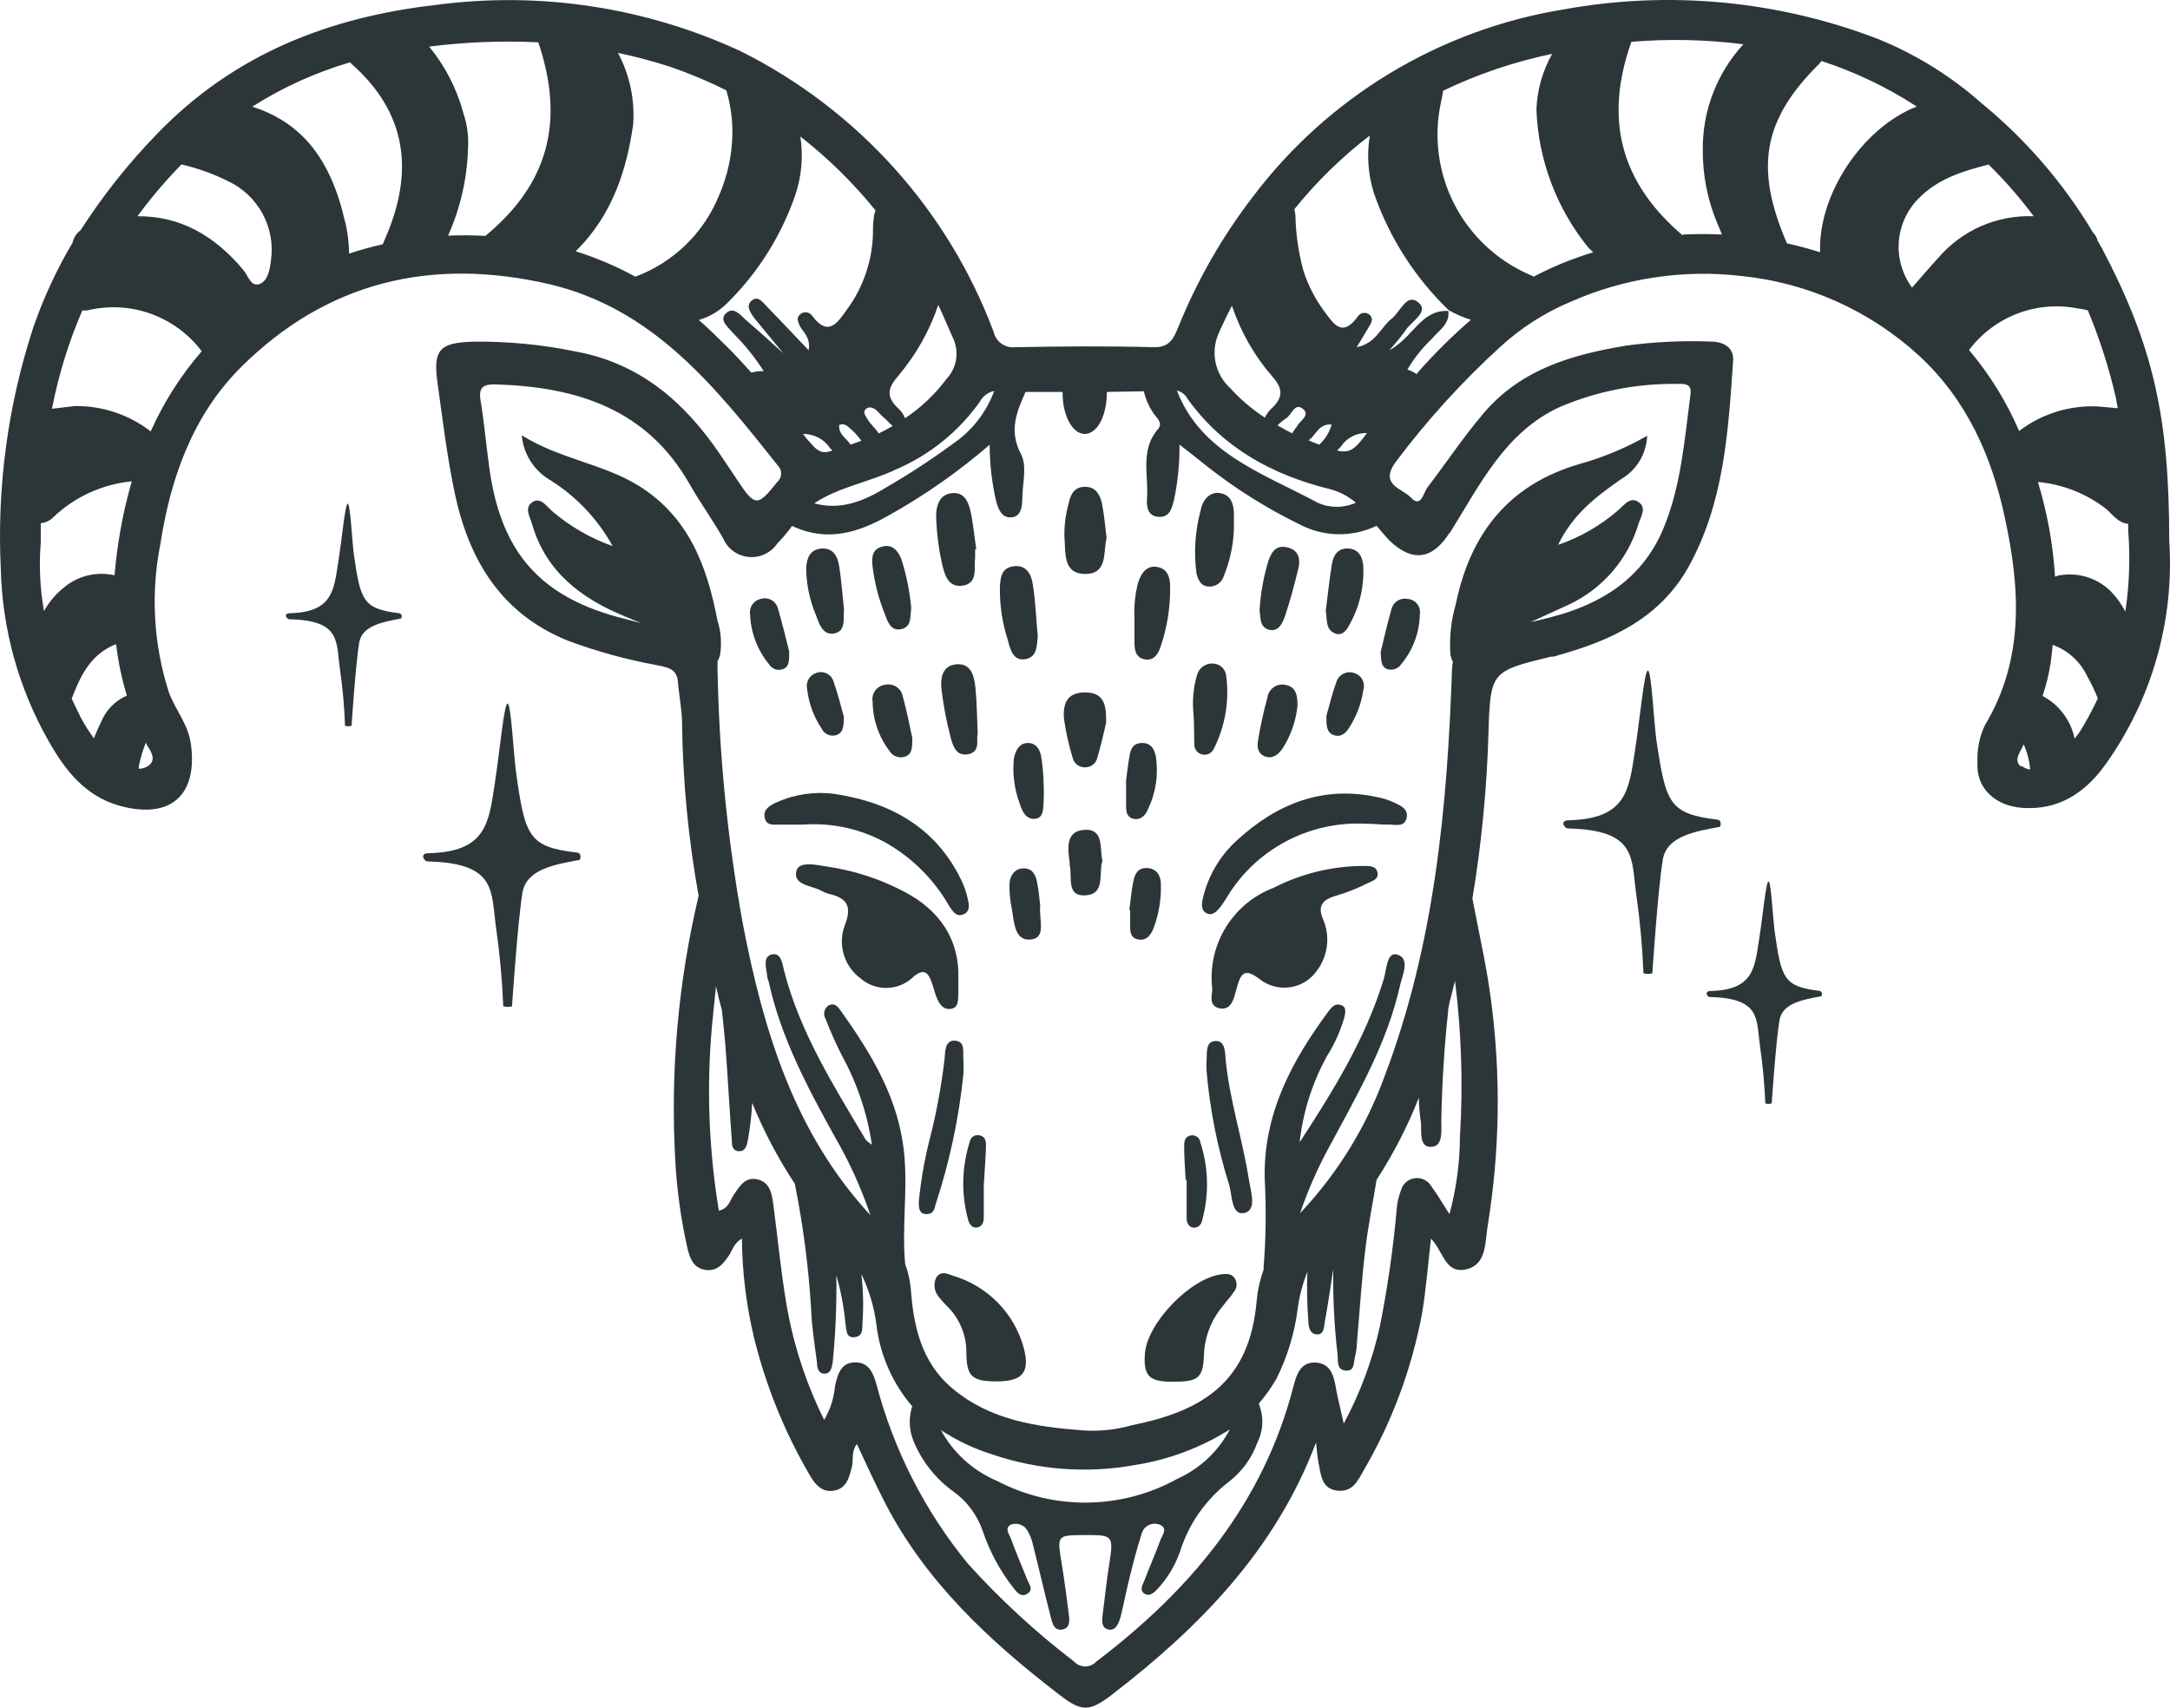 <svg width="108" height="85" viewBox="0 0 108 85" fill="none" xmlns="http://www.w3.org/2000/svg">
<path d="M69.279 39.9C69.054 39.805 68.82 39.733 68.579 39.686C65.829 39.075 63.528 40.016 61.545 41.844C60.71 42.606 60.126 43.602 59.869 44.7C59.808 44.963 59.753 45.311 60.053 45.458C60.354 45.605 60.563 45.354 60.741 45.14C60.848 45.002 60.947 44.857 61.036 44.706C61.738 43.523 62.751 42.552 63.965 41.9C65.18 41.247 66.55 40.936 67.929 41.001C68.444 41.001 68.757 41.056 69.077 41.043C69.396 41.031 69.936 41.221 70.016 40.664C70.077 40.224 69.635 40.065 69.279 39.9Z" fill="#2C3639"/>
<path d="M44.235 42.034C45.474 42.772 46.501 43.814 47.218 45.061C47.39 45.318 47.575 45.672 47.949 45.514C48.323 45.355 48.219 44.981 48.151 44.682C48.081 44.376 47.976 44.078 47.838 43.795C46.556 41.166 44.303 39.931 41.51 39.515C40.531 39.388 39.536 39.536 38.637 39.943C38.318 40.09 37.962 40.292 38.06 40.714C38.158 41.135 38.545 41.038 38.852 41.044C39.159 41.05 39.619 41.044 40.006 41.044C41.484 40.943 42.958 41.288 44.235 42.034Z" fill="#2C3639"/>
<path d="M54.057 24.234C53.443 24.203 53.277 24.637 53.179 25.09C53.03 25.625 52.962 26.18 52.976 26.735C53.044 27.475 52.878 28.569 54.014 28.569C55.149 28.569 54.898 27.462 55.075 26.778C55.002 26.166 54.953 25.622 54.848 25.084C54.756 24.656 54.566 24.258 54.057 24.234Z" fill="#2C3639"/>
<path d="M46.862 27.965C46.991 28.527 47.15 29.273 47.918 29.151C48.685 29.029 48.464 28.289 48.532 27.757C48.532 27.622 48.532 27.482 48.532 27.341H48.587C48.507 26.791 48.452 26.24 48.353 25.696C48.255 25.152 48.09 24.473 47.377 24.547C46.666 24.62 46.561 25.317 46.598 25.91C46.628 26.601 46.716 27.288 46.862 27.965V27.965Z" fill="#2C3639"/>
<path d="M60.102 29.193C60.279 29.216 60.458 29.175 60.607 29.077C60.755 28.98 60.864 28.832 60.913 28.661C61.207 27.937 61.375 27.168 61.41 26.387C61.41 26.014 61.41 25.775 61.41 25.592C61.41 25.121 61.281 24.644 60.734 24.546C60.188 24.448 59.838 24.925 59.752 25.414C59.481 26.424 59.41 27.477 59.544 28.514C59.617 28.826 59.728 29.138 60.102 29.193Z" fill="#2C3639"/>
<path d="M51.079 32.801C51.656 32.672 51.595 32.055 51.65 31.688C51.564 30.746 51.533 29.915 51.404 29.089C51.331 28.606 51.091 28.105 50.459 28.184C49.827 28.264 49.796 28.747 49.765 29.205C49.747 30.112 49.882 31.015 50.164 31.877C50.281 32.336 50.434 32.947 51.079 32.801Z" fill="#2C3639"/>
<path d="M56.941 32.814C57.426 32.924 57.647 32.545 57.757 32.202C58.096 31.219 58.258 30.184 58.236 29.145C58.236 28.717 58.082 28.289 57.567 28.216C57.051 28.142 56.787 28.552 56.64 29.011C56.492 29.585 56.432 30.179 56.462 30.771C56.462 31.322 56.462 31.67 56.462 31.994C56.462 32.319 56.511 32.716 56.941 32.814Z" fill="#2C3639"/>
<path d="M47.599 33.065C46.875 33.132 46.795 33.774 46.862 34.349C46.954 35.107 47.096 35.859 47.286 36.599C47.403 37.051 47.55 37.669 48.188 37.541C48.827 37.412 48.569 36.807 48.661 36.513C48.624 35.663 48.618 34.936 48.544 34.208C48.483 33.645 48.33 33.004 47.599 33.065Z" fill="#2C3639"/>
<path d="M54.001 34.465C53.068 34.465 52.89 35.076 52.957 35.798C53.049 36.45 53.193 37.094 53.387 37.724C53.419 37.861 53.498 37.982 53.61 38.068C53.722 38.154 53.86 38.199 54.001 38.195C54.142 38.198 54.281 38.153 54.393 38.066C54.505 37.979 54.583 37.856 54.614 37.718C54.799 37.106 54.94 36.44 55.05 35.987C55.075 35.058 54.928 34.465 54.001 34.465Z" fill="#2C3639"/>
<path d="M59.44 37.064C59.44 37.179 59.48 37.29 59.553 37.38C59.625 37.469 59.726 37.531 59.839 37.556C59.951 37.581 60.069 37.567 60.173 37.516C60.276 37.466 60.36 37.382 60.409 37.278C60.982 36.145 61.196 34.866 61.023 33.609C61.001 33.449 60.922 33.302 60.8 33.196C60.678 33.089 60.522 33.03 60.36 33.028C60.183 33.02 60.008 33.072 59.865 33.177C59.722 33.282 59.619 33.432 59.575 33.603C59.389 34.242 59.33 34.911 59.403 35.572C59.433 36.086 59.427 36.575 59.44 37.064Z" fill="#2C3639"/>
<path d="M41.479 31.536C42.13 31.444 41.952 30.796 42.007 30.362C41.927 29.61 41.878 28.876 41.761 28.154C41.681 27.684 41.461 27.256 40.877 27.305C40.294 27.354 40.147 27.812 40.122 28.283C40.131 29.088 40.298 29.884 40.613 30.625C40.767 31.053 40.945 31.609 41.479 31.536Z" fill="#2C3639"/>
<path d="M66.443 31.529C66.756 31.663 66.989 31.419 67.118 31.174C67.648 30.267 67.901 29.226 67.849 28.178C67.818 27.744 67.64 27.34 67.118 27.303C66.597 27.267 66.363 27.634 66.29 28.068C66.161 28.856 66.081 29.651 65.983 30.403C66.056 30.844 65.964 31.339 66.443 31.529Z" fill="#2C3639"/>
<path d="M63.122 31.339C63.65 31.486 63.846 30.984 63.975 30.605C64.227 29.847 64.43 29.07 64.62 28.294C64.736 27.799 64.62 27.364 64.049 27.242C63.478 27.12 63.282 27.499 63.128 27.915C62.884 28.722 62.735 29.555 62.686 30.397C62.754 30.636 62.65 31.174 63.122 31.339Z" fill="#2C3639"/>
<path d="M44.033 30.556C44.174 30.942 44.34 31.437 44.861 31.314C45.383 31.192 45.291 30.703 45.352 30.263C45.277 29.432 45.11 28.612 44.855 27.817C44.683 27.413 44.419 27.071 43.91 27.206C43.401 27.34 43.388 27.731 43.419 28.129C43.514 28.962 43.72 29.778 44.033 30.556V30.556Z" fill="#2C3639"/>
<path d="M44.045 34.085C43.948 34.098 43.855 34.131 43.771 34.181C43.687 34.231 43.614 34.298 43.557 34.376C43.5 34.455 43.459 34.545 43.437 34.64C43.416 34.735 43.413 34.833 43.431 34.929C43.438 35.812 43.731 36.67 44.266 37.375C44.347 37.513 44.476 37.616 44.629 37.666C44.781 37.715 44.947 37.708 45.094 37.644C45.401 37.503 45.401 37.21 45.407 36.739C45.278 36.164 45.137 35.412 44.935 34.672C44.917 34.574 44.88 34.481 44.825 34.398C44.77 34.314 44.699 34.243 44.616 34.188C44.533 34.133 44.439 34.096 44.341 34.078C44.243 34.06 44.142 34.063 44.045 34.085V34.085Z" fill="#2C3639"/>
<path d="M62.938 37.644C63.331 37.803 63.619 37.559 63.828 37.265C64.242 36.622 64.498 35.891 64.577 35.131C64.577 34.599 64.497 34.22 64.037 34.104C63.933 34.073 63.824 34.065 63.717 34.079C63.61 34.094 63.508 34.132 63.417 34.19C63.326 34.248 63.249 34.325 63.19 34.416C63.132 34.507 63.094 34.609 63.079 34.715C62.887 35.42 62.732 36.135 62.613 36.855C62.557 37.155 62.588 37.504 62.938 37.644Z" fill="#2C3639"/>
<path d="M39.018 33.285C39.276 33.151 39.282 32.894 39.276 32.417C39.128 31.854 38.95 31.072 38.723 30.307C38.704 30.22 38.667 30.138 38.615 30.065C38.563 29.992 38.498 29.93 38.422 29.883C38.346 29.836 38.261 29.804 38.173 29.79C38.084 29.776 37.994 29.779 37.907 29.8C37.73 29.827 37.57 29.922 37.462 30.065C37.355 30.208 37.307 30.387 37.33 30.564C37.361 31.479 37.693 32.357 38.275 33.065C38.348 33.188 38.466 33.279 38.603 33.32C38.741 33.361 38.889 33.348 39.018 33.285V33.285Z" fill="#2C3639"/>
<path d="M69.015 33.297C69.146 33.346 69.29 33.348 69.423 33.303C69.556 33.259 69.67 33.17 69.745 33.053C70.328 32.349 70.652 31.47 70.666 30.558C70.679 30.468 70.673 30.377 70.648 30.289C70.624 30.202 70.582 30.121 70.524 30.05C70.466 29.98 70.394 29.923 70.313 29.882C70.232 29.841 70.143 29.817 70.052 29.812C69.877 29.777 69.694 29.812 69.544 29.909C69.394 30.006 69.288 30.158 69.248 30.332C69.027 31.102 68.861 31.885 68.714 32.459C68.733 32.918 68.751 33.175 69.015 33.297Z" fill="#2C3639"/>
<path d="M56.407 40.755C56.775 40.841 57.02 40.572 57.131 40.285C57.529 39.465 57.666 38.543 57.524 37.643C57.456 37.288 57.278 36.971 56.836 36.983C56.394 36.995 56.284 37.264 56.222 37.594C56.13 38.102 56.075 38.621 56.044 38.854C56.044 39.465 56.044 39.765 56.044 40.077C56.044 40.389 56.069 40.676 56.407 40.755Z" fill="#2C3639"/>
<path d="M51.822 37.669C51.76 37.315 51.582 36.984 51.153 36.984C50.723 36.984 50.539 37.364 50.459 37.761C50.384 38.523 50.485 39.293 50.754 40.011C50.87 40.378 51.054 40.794 51.509 40.757C51.963 40.72 51.914 40.207 51.944 39.846C51.957 39.604 51.957 39.361 51.944 39.118C51.932 38.635 51.901 38.146 51.822 37.669Z" fill="#2C3639"/>
<path d="M53.94 41.307C53.001 41.387 53.154 42.273 53.24 42.977C53.234 43.009 53.234 43.042 53.24 43.074C53.375 43.655 53.05 44.646 54.044 44.566C55.038 44.487 54.658 43.484 54.867 42.848C54.719 42.23 54.965 41.228 53.94 41.307Z" fill="#2C3639"/>
<path d="M51.773 45.097C51.73 44.749 51.699 44.296 51.607 43.874C51.515 43.453 51.324 43.202 50.895 43.226C50.465 43.251 50.25 43.63 50.238 44.033C50.234 44.444 50.276 44.854 50.361 45.256C50.471 45.868 50.483 46.846 51.294 46.767C52.104 46.687 51.693 45.77 51.773 45.097Z" fill="#2C3639"/>
<path d="M57.438 46.131C57.684 45.447 57.799 44.723 57.776 43.997C57.776 43.594 57.573 43.233 57.101 43.208C56.628 43.184 56.487 43.502 56.407 43.856C56.309 44.333 56.272 44.816 56.205 45.293H56.248C56.248 45.501 56.248 45.709 56.248 45.905C56.248 46.241 56.192 46.669 56.634 46.761C57.076 46.853 57.309 46.504 57.438 46.131Z" fill="#2C3639"/>
<path d="M59.059 58.74C59.059 59.351 59.059 59.993 59.059 60.617C59.059 60.831 59.126 61.051 59.366 61.106C59.472 61.12 59.58 61.092 59.666 61.028C59.752 60.964 59.809 60.869 59.826 60.764C60.182 59.481 60.152 58.123 59.74 56.856C59.733 56.804 59.716 56.754 59.69 56.708C59.663 56.662 59.628 56.622 59.585 56.59C59.543 56.558 59.495 56.535 59.443 56.522C59.392 56.509 59.339 56.506 59.286 56.514C58.967 56.557 58.93 56.82 58.936 57.064C58.936 57.621 58.979 58.177 59.01 58.74H59.059Z" fill="#2C3639"/>
<path d="M48.262 56.838C47.861 58.104 47.835 59.459 48.188 60.739C48.25 60.941 48.385 61.142 48.636 61.099C48.888 61.057 48.956 60.837 48.962 60.623C48.962 60.011 48.962 59.436 48.962 59.008C49.005 58.256 49.054 57.663 49.072 57.07C49.072 56.832 49.072 56.562 48.722 56.508C48.67 56.499 48.617 56.5 48.566 56.512C48.514 56.524 48.466 56.546 48.423 56.577C48.38 56.608 48.344 56.646 48.316 56.691C48.289 56.736 48.27 56.786 48.262 56.838V56.838Z" fill="#2C3639"/>
<path d="M67.413 33.504C67.321 33.47 67.223 33.456 67.126 33.462C67.028 33.469 66.933 33.496 66.847 33.541C66.76 33.587 66.685 33.65 66.625 33.727C66.565 33.804 66.521 33.892 66.498 33.987C66.283 34.568 66.142 35.21 66.013 35.632C66.013 36.115 66.013 36.464 66.388 36.592C66.762 36.72 67.001 36.464 67.161 36.2C67.517 35.644 67.751 35.019 67.849 34.366C67.877 34.281 67.889 34.191 67.882 34.102C67.876 34.012 67.852 33.925 67.811 33.844C67.771 33.764 67.715 33.693 67.646 33.634C67.578 33.576 67.498 33.532 67.413 33.504V33.504Z" fill="#2C3639"/>
<path d="M40.656 33.486C40.484 33.533 40.338 33.645 40.248 33.798C40.157 33.951 40.13 34.133 40.171 34.305C40.25 35.001 40.494 35.667 40.883 36.25C40.94 36.38 41.04 36.486 41.166 36.551C41.293 36.615 41.438 36.634 41.577 36.604C41.957 36.507 41.994 36.182 42 35.687C41.865 35.21 41.712 34.562 41.491 33.944C41.468 33.858 41.429 33.778 41.374 33.708C41.319 33.638 41.251 33.579 41.172 33.536C41.094 33.493 41.008 33.467 40.92 33.458C40.831 33.45 40.741 33.459 40.656 33.486Z" fill="#2C3639"/>
<path d="M107.962 26.894C107.962 20.78 107.176 17.221 104.604 12.342L104.396 11.981C104.358 11.823 104.277 11.68 104.162 11.565C102.706 9.126 100.837 6.956 98.638 5.151C97.12 3.803 95.382 2.721 93.5 1.953C88.514 0.027 83.091 -0.487 77.829 0.467C71.647 1.474 66.095 4.824 62.337 9.816C60.824 11.787 59.585 13.953 58.654 16.255C58.427 16.805 58.236 17.301 57.426 17.282C55.124 17.221 52.822 17.239 50.521 17.282C50.279 17.308 50.037 17.244 49.84 17.103C49.644 16.962 49.505 16.754 49.453 16.518C47.177 10.448 42.682 5.459 36.869 2.552C32.145 0.361 26.892 -0.441 21.726 0.241C16.374 0.852 11.678 2.687 7.86 6.618C6.415 8.101 5.123 9.726 4.005 11.467C3.802 11.615 3.662 11.833 3.613 12.079C2.821 13.412 2.167 14.821 1.661 16.285C0.389 20.169 -0.16 24.251 0.04 28.331C0.114 31.337 0.933 34.277 2.422 36.892C3.232 38.323 4.233 39.637 5.976 40.114C8.505 40.799 9.855 39.57 9.499 37.02C9.358 36.023 8.713 35.326 8.4 34.446C7.641 32.075 7.495 29.551 7.977 27.108C8.486 23.806 9.579 20.7 11.973 18.297C16.27 14.017 21.462 12.794 27.318 14.139C32.536 15.362 35.617 19.282 38.717 23.177C38.771 23.232 38.813 23.297 38.84 23.369C38.867 23.441 38.88 23.517 38.876 23.594C38.873 23.671 38.854 23.746 38.82 23.815C38.786 23.884 38.739 23.946 38.68 23.996C37.71 25.219 37.575 25.219 36.734 23.953C36.421 23.488 36.12 23.024 35.801 22.565C34.046 19.991 31.83 18.077 28.65 17.496C26.973 17.15 25.262 16.986 23.549 17.007C21.898 17.056 21.548 17.392 21.769 19.013C22.021 20.847 22.248 22.681 22.616 24.473C23.31 27.812 24.9 30.526 28.245 31.884C29.685 32.422 31.17 32.831 32.683 33.107C33.125 33.205 33.69 33.248 33.739 33.926C33.788 34.605 33.941 35.308 33.947 35.999C33.981 38.88 34.257 41.754 34.77 44.59C33.754 48.88 33.361 53.293 33.604 57.694C33.682 59.194 33.887 60.685 34.218 62.151C34.34 62.634 34.506 63.117 35.095 63.209C35.685 63.301 35.985 62.922 36.274 62.5C36.452 62.237 36.513 61.888 36.925 61.65C36.938 63.327 37.144 64.997 37.538 66.627C38.127 69.006 39.053 71.289 40.288 73.408C40.558 73.879 40.902 74.307 41.516 74.197C42.13 74.087 42.265 73.549 42.394 73.029C42.486 72.668 42.357 72.265 42.645 71.879C43.112 72.864 43.535 73.806 44.008 74.729C46.052 78.722 49.244 81.687 52.749 84.378C53.841 85.216 54.228 85.209 55.351 84.347C59.709 80.99 63.478 77.15 65.498 71.806C65.541 72.149 65.559 72.503 65.627 72.84C65.743 73.414 65.774 74.099 66.541 74.197C67.309 74.295 67.573 73.72 67.867 73.194C69.281 70.771 70.266 68.124 70.777 65.368C70.979 64.145 71.071 62.922 71.219 61.656C71.832 62.267 71.912 63.417 72.962 63.185C74.011 62.952 73.901 61.821 74.042 61.008C74.645 57.312 74.703 53.549 74.214 49.836C73.999 48.124 73.6 46.424 73.281 44.725C73.733 42.012 73.999 39.273 74.079 36.525C74.177 33.419 74.196 33.419 77.191 32.685C77.289 32.685 77.4 32.685 77.498 32.63C80.156 31.896 82.574 30.796 84.011 28.264C85.809 25.054 86.012 21.501 86.257 17.961C86.3 17.276 85.778 17.007 85.128 17.001C83.727 16.949 82.325 17.016 80.935 17.203C78.234 17.655 75.687 18.377 73.815 20.596C72.821 21.77 71.974 23.042 71.041 24.265C70.844 24.528 70.721 25.317 70.212 24.76C69.813 24.32 68.628 24.149 69.457 23.006C71.008 20.936 72.751 19.015 74.662 17.27C75.692 16.322 76.88 15.561 78.173 15.02C80.835 13.845 83.764 13.402 86.656 13.736C89.948 14.068 93.044 15.451 95.483 17.68C97.871 19.869 99.129 22.7 99.78 25.769C100.547 29.297 100.762 32.825 98.779 36.115C98.513 36.689 98.389 37.318 98.417 37.95C98.337 39.24 99.313 40.114 100.639 40.212C102.48 40.346 103.8 39.441 104.801 38.035C107.11 34.795 108.226 30.86 107.962 26.894V26.894ZM105.052 29.432C104.728 29.111 104.332 28.872 103.896 28.733C103.461 28.593 102.999 28.559 102.548 28.631C102.456 28.631 102.37 28.68 102.278 28.704C102.18 27.105 101.894 25.523 101.425 23.99C102.664 24.105 103.844 24.572 104.825 25.335C105.151 25.622 105.439 26.038 105.918 26.075C105.918 26.185 105.918 26.289 105.918 26.393C106.026 27.743 105.978 29.101 105.777 30.441C105.587 30.071 105.343 29.731 105.052 29.432V29.432ZM105.402 20.321C105.065 20.285 104.721 20.26 104.383 20.229C102.982 20.17 101.605 20.603 100.492 21.452C99.864 19.995 99.024 18.637 97.999 17.423C98.618 16.598 99.46 15.966 100.427 15.601C101.393 15.236 102.444 15.153 103.456 15.362C103.591 15.362 103.751 15.417 103.911 15.448C104.493 16.846 104.957 18.29 105.298 19.765C105.335 19.966 105.365 20.144 105.402 20.333V20.321ZM101.216 10.764C100.32 10.729 99.427 10.896 98.605 11.254C97.783 11.612 97.053 12.151 96.471 12.831C96.029 13.314 95.6 13.815 95.164 14.317C94.683 13.667 94.448 12.868 94.501 12.063C94.554 11.257 94.891 10.496 95.452 9.914C96.428 8.899 97.68 8.52 98.969 8.19C99.785 8.988 100.536 9.849 101.216 10.764V10.764ZM95.397 5.304C92.708 6.349 90.486 9.657 90.585 12.556C90.038 12.384 89.486 12.232 88.921 12.109C88.918 12.099 88.918 12.089 88.921 12.079C87.325 8.367 87.724 5.964 90.542 3.176C90.591 3.127 90.615 3.078 90.652 3.035C92.327 3.581 93.922 4.344 95.397 5.304V5.304ZM66.547 22.425L66.744 22.223C66.883 22.01 67.074 21.837 67.3 21.72C67.526 21.604 67.778 21.547 68.033 21.556C67.444 22.351 67.198 22.578 66.554 22.425H66.547ZM65.657 22.131L65.522 22.082C65.387 22.033 65.258 21.972 65.129 21.917C65.15 21.897 65.173 21.878 65.197 21.862C65.51 21.611 65.651 21.079 66.277 21.134C66.166 21.515 65.954 21.86 65.663 22.131H65.657ZM64.534 21.238C64.517 21.269 64.497 21.298 64.473 21.324C64.424 21.404 64.362 21.483 64.307 21.569C64.055 21.446 63.816 21.306 63.577 21.171C63.705 21.045 63.845 20.93 63.994 20.829C64.295 20.676 64.43 19.979 64.872 20.376C65.209 20.676 64.688 20.945 64.54 21.238H64.534ZM60.698 16.481C60.894 16.047 61.103 15.631 61.312 15.216C61.744 16.512 62.428 17.71 63.325 18.744C63.81 19.288 63.89 19.716 63.362 20.26C63.188 20.404 63.048 20.583 62.95 20.786C62.319 20.376 61.743 19.887 61.238 19.331C60.849 18.979 60.586 18.51 60.489 17.995C60.393 17.481 60.468 16.949 60.704 16.481H60.698ZM59.077 19.814C60.814 22.259 63.288 23.629 66.155 24.338C66.644 24.46 67.099 24.695 67.48 25.023C67.181 25.158 66.857 25.227 66.529 25.227C66.201 25.227 65.877 25.158 65.578 25.023C62.889 23.568 59.783 22.578 58.574 19.441C58.68 19.465 58.779 19.511 58.867 19.575C58.955 19.639 59.028 19.72 59.083 19.814H59.077ZM48.777 19.973C48.852 19.843 48.954 19.73 49.075 19.641C49.197 19.553 49.336 19.491 49.483 19.459C49.089 20.53 48.368 21.452 47.421 22.094C46.351 22.88 45.238 23.607 44.088 24.271C42.946 24.98 41.786 25.402 40.522 25.054C41.749 24.235 43.284 23.996 44.609 23.36C46.288 22.637 47.733 21.464 48.783 19.973H48.777ZM42.277 22.064C42.093 21.783 41.725 21.617 41.767 21.147C42.105 21.043 42.209 21.269 42.381 21.385C42.563 21.554 42.728 21.74 42.872 21.942L42.332 22.131C42.312 22.111 42.296 22.089 42.283 22.064H42.277ZM43.155 20.841C43.081 20.688 42.934 20.535 43.075 20.376C43.216 20.217 43.456 20.272 43.621 20.425C43.787 20.578 43.861 20.688 43.996 20.792C44.131 20.896 44.278 21.092 44.431 21.202C44.204 21.336 43.971 21.459 43.732 21.575C43.584 21.324 43.278 21.079 43.161 20.835L43.155 20.841ZM40.233 21.942L39.963 21.599C40.23 21.596 40.493 21.659 40.729 21.782C40.965 21.906 41.166 22.087 41.313 22.308C41.35 22.351 41.393 22.382 41.43 22.425L41.252 22.48C40.785 22.602 40.552 22.296 40.239 21.935L40.233 21.942ZM47.114 18.854C46.542 19.621 45.843 20.285 45.045 20.817C44.961 20.608 44.826 20.423 44.653 20.278C44.039 19.667 44.247 19.245 44.732 18.676C45.601 17.643 46.267 16.457 46.697 15.179C46.967 15.741 47.2 16.322 47.458 16.885C47.597 17.21 47.639 17.568 47.58 17.916C47.52 18.264 47.36 18.587 47.12 18.848L47.114 18.854ZM36.151 4.509C36.342 5.154 36.444 5.823 36.452 6.496C36.458 7.615 36.228 8.724 35.777 9.749C35.401 10.669 34.838 11.502 34.122 12.195C33.407 12.887 32.555 13.425 31.621 13.772C30.675 13.255 29.68 12.831 28.65 12.507C30.529 10.672 31.204 8.337 31.511 6.209C31.604 4.969 31.342 3.729 30.756 2.632C31.625 2.814 32.483 3.043 33.328 3.316C34.297 3.647 35.242 4.043 36.157 4.503L36.151 4.509ZM3.244 29.194C2.813 29.526 2.454 29.942 2.188 30.416C1.99 29.288 1.936 28.14 2.029 26.998C2.029 26.674 2.029 26.387 2.029 26.044C2.282 26.02 2.516 25.902 2.686 25.714C3.745 24.717 5.108 24.1 6.559 23.959C6.399 24.522 6.252 25.097 6.129 25.684C5.927 26.659 5.783 27.645 5.7 28.637C5.276 28.539 4.836 28.538 4.412 28.634C3.988 28.729 3.591 28.918 3.25 29.187L3.244 29.194ZM7.498 21.471C6.419 20.637 5.088 20.193 3.723 20.211L2.587 20.346C2.912 18.666 3.419 17.026 4.097 15.454C4.177 15.454 4.257 15.454 4.331 15.454C5.377 15.196 6.477 15.252 7.492 15.613C8.507 15.974 9.393 16.625 10.039 17.484C9.003 18.68 8.149 20.021 7.504 21.465L7.498 21.471ZM9.033 8.184C9.838 8.371 10.619 8.652 11.359 9.021C12.091 9.368 12.693 9.939 13.075 10.651C13.458 11.363 13.601 12.178 13.483 12.977C13.428 13.43 13.335 13.986 12.912 14.139C12.488 14.292 12.347 13.717 12.114 13.442C10.671 11.712 8.953 10.746 6.841 10.764C7.512 9.852 8.247 8.988 9.039 8.178L9.033 8.184ZM17.178 11.064C16.472 7.915 15.024 6.099 12.556 5.31C14.066 4.349 15.705 3.606 17.424 3.102C17.442 3.126 17.463 3.149 17.485 3.17C20.259 5.616 20.609 8.538 19.197 11.81L19.05 12.158C18.485 12.287 17.927 12.44 17.374 12.623C17.369 12.096 17.305 11.571 17.184 11.057L17.178 11.064ZM3.563 34.788C3.969 33.737 4.417 32.722 5.528 32.171C5.607 32.129 5.692 32.096 5.779 32.073C5.882 32.937 6.061 33.791 6.313 34.623C5.731 34.879 5.271 35.35 5.03 35.938C4.908 36.201 4.779 36.47 4.674 36.751C4.427 36.418 4.205 36.066 4.012 35.699C3.858 35.394 3.723 35.088 3.57 34.782L3.563 34.788ZM7.437 38.078C7.288 38.2 7.101 38.267 6.909 38.267C6.903 38.225 6.903 38.182 6.909 38.139C6.988 37.738 7.105 37.345 7.259 36.965L7.326 37.112C7.498 37.375 7.774 37.791 7.443 38.066L7.437 38.078ZM22.297 11.736C22.91 10.37 23.248 8.897 23.292 7.401C23.331 6.805 23.254 6.207 23.064 5.64C22.741 4.424 22.159 3.292 21.358 2.32C23.159 2.091 24.977 2.019 26.79 2.106C28.128 6.05 27.281 9.168 24.157 11.742C23.537 11.706 22.917 11.706 22.303 11.73L22.297 11.736ZM34.77 15.931C35.32 15.771 35.819 15.472 36.219 15.063C37.737 13.558 38.888 11.725 39.582 9.706C39.897 8.77 39.983 7.772 39.834 6.796C41.214 7.874 42.466 9.104 43.566 10.464C43.566 10.538 43.523 10.611 43.511 10.685C43.463 10.961 43.442 11.242 43.449 11.522C43.436 12.93 42.976 14.297 42.136 15.43C41.663 16.102 41.209 16.769 40.429 15.729C40.4 15.684 40.362 15.646 40.318 15.616C40.274 15.585 40.224 15.564 40.171 15.553C40.119 15.543 40.065 15.542 40.012 15.553C39.959 15.563 39.909 15.583 39.865 15.613C39.595 15.803 39.717 16.029 39.828 16.261C39.938 16.493 40.362 16.793 40.245 17.435C39.484 16.64 38.858 15.961 38.207 15.301C37.993 15.087 37.747 14.69 37.422 14.953C37.096 15.216 37.342 15.564 37.551 15.845C38.048 16.457 38.563 17.068 38.987 17.588C38.447 17.105 37.833 16.53 37.195 15.992C36.894 15.741 36.544 15.222 36.145 15.582C35.746 15.943 36.268 16.304 36.507 16.604C37.075 17.171 37.579 17.799 38.011 18.475C37.804 18.464 37.596 18.489 37.397 18.548C36.986 18.089 36.569 17.637 36.127 17.203C35.685 16.769 35.243 16.322 34.776 15.925L34.77 15.931ZM72.661 56.495C72.663 57.825 72.487 59.149 72.139 60.433C71.765 59.858 71.525 59.43 71.237 59.051C71.157 58.911 71.037 58.798 70.893 58.726C70.749 58.654 70.587 58.625 70.426 58.644C70.266 58.663 70.115 58.728 69.991 58.832C69.868 58.936 69.778 59.074 69.733 59.228C69.618 59.52 69.545 59.827 69.518 60.139C69.344 62.122 69.061 64.094 68.671 66.046C68.296 67.724 67.693 69.343 66.879 70.858C66.713 70.125 66.59 69.635 66.492 69.11C66.394 68.584 66.284 67.887 65.516 67.826C64.749 67.764 64.534 68.394 64.381 68.981C62.883 74.821 59.261 79.144 54.559 82.709C54.49 82.785 54.405 82.846 54.31 82.887C54.216 82.929 54.114 82.95 54.01 82.95C53.907 82.95 53.804 82.929 53.71 82.887C53.615 82.846 53.53 82.785 53.461 82.709C51.546 81.244 49.77 79.606 48.157 77.817C46.023 75.204 44.476 72.166 43.621 68.908C43.462 68.351 43.247 67.795 42.541 67.813C41.835 67.832 41.688 68.425 41.559 68.987C41.509 69.583 41.324 70.16 41.019 70.675C40.113 68.855 39.48 66.912 39.14 64.909C38.858 63.258 38.705 61.589 38.484 59.925C38.41 59.4 38.312 58.843 37.698 58.703C37.084 58.562 36.796 59.057 36.501 59.504C36.323 59.773 36.249 60.164 35.777 60.262C35.276 57.231 35.16 54.149 35.433 51.09C35.494 50.423 35.568 49.763 35.636 49.096C35.725 49.504 35.824 49.902 35.93 50.289C36.004 51.004 36.084 51.726 36.133 52.447C36.237 53.866 36.311 55.285 36.421 56.727C36.421 56.954 36.421 57.278 36.765 57.302C37.109 57.327 37.176 56.997 37.225 56.727C37.335 56.121 37.405 55.508 37.434 54.893C38.007 56.303 38.718 57.653 39.558 58.923V58.923C39.969 60.973 40.24 63.048 40.368 65.135C40.399 66.034 40.546 66.933 40.663 67.832C40.663 68.064 40.724 68.376 41.043 68.376C41.362 68.376 41.405 68.033 41.448 67.764C41.587 66.342 41.646 64.913 41.626 63.484C41.85 64.263 42.001 65.062 42.075 65.869C42.136 66.15 42.074 66.609 42.529 66.56C42.983 66.511 42.903 66.113 42.928 65.796C42.984 65.001 42.964 64.202 42.866 63.411C43.248 64.199 43.501 65.043 43.615 65.912C43.79 67.422 44.411 68.846 45.401 70.002C45.22 70.56 45.239 71.163 45.457 71.708C45.866 72.719 46.553 73.594 47.439 74.234C48.121 74.72 48.634 75.406 48.906 76.196C49.252 77.226 49.771 78.19 50.441 79.046C50.606 79.254 50.821 79.535 51.134 79.327C51.447 79.119 51.227 78.875 51.134 78.654C50.87 77.976 50.57 77.303 50.324 76.612C50.244 76.386 49.962 76.056 50.324 75.885C50.475 75.832 50.64 75.834 50.79 75.891C50.939 75.948 51.064 76.056 51.141 76.196C51.28 76.437 51.378 76.7 51.429 76.973C51.73 78.159 52 79.352 52.307 80.532C52.38 80.813 52.473 81.216 52.921 81.1C53.252 81.009 53.234 80.66 53.197 80.385C53.093 79.523 52.976 78.661 52.835 77.798C52.608 76.41 52.602 76.417 53.983 76.41C55.364 76.404 55.437 76.41 55.21 77.829C55.081 78.654 54.989 79.486 54.885 80.318C54.842 80.636 54.793 81.039 55.173 81.113C55.554 81.186 55.695 80.758 55.787 80.422C55.941 79.78 56.069 79.125 56.229 78.483C56.389 77.841 56.585 77.065 56.812 76.368C56.834 76.272 56.877 76.182 56.937 76.104C56.998 76.027 57.075 75.963 57.162 75.918C57.25 75.873 57.347 75.848 57.445 75.844C57.544 75.841 57.642 75.859 57.733 75.897C58.157 76.086 57.813 76.453 57.733 76.71C57.494 77.37 57.205 78.006 56.96 78.661C56.874 78.875 56.69 79.15 56.96 79.327C57.23 79.504 57.469 79.242 57.653 79.046C58.124 78.524 58.487 77.916 58.721 77.254C59.155 75.859 60.013 74.633 61.176 73.745C61.817 73.245 62.303 72.575 62.576 71.812C62.848 71.276 62.901 70.656 62.723 70.082L62.65 69.862C62.978 69.482 63.27 69.073 63.521 68.639C64.085 67.518 64.448 66.307 64.596 65.062C64.685 64.459 64.844 63.868 65.068 63.301C65.034 64.151 65.053 65.002 65.123 65.85C65.123 66.101 65.234 66.389 65.498 66.419C65.897 66.468 65.891 66.077 65.934 65.808C66.093 64.933 66.222 64.047 66.357 63.166C66.334 64.578 66.404 65.989 66.566 67.391C66.609 67.716 66.498 68.186 66.977 68.223C67.456 68.26 67.352 67.789 67.444 67.508C67.494 67.307 67.522 67.102 67.529 66.896C67.665 65.337 67.763 63.772 67.947 62.218C68.088 61.051 68.321 59.889 68.512 58.727C69.349 57.437 70.054 56.066 70.617 54.636C70.617 55.052 70.66 55.468 70.715 55.859C70.77 56.251 70.586 57.156 71.268 57.082C71.838 57.045 71.728 56.245 71.734 55.749C71.767 53.943 71.879 52.144 72.072 50.35C72.072 50.215 72.115 50.063 72.139 49.916C72.237 49.555 72.323 49.188 72.415 48.821C72.733 51.364 72.817 53.931 72.667 56.489L72.661 56.495ZM46.807 71.17C47.602 71.697 48.468 72.109 49.379 72.393C51.672 73.175 54.128 73.356 56.511 72.919C58.181 72.654 59.779 72.053 61.207 71.152C60.643 72.233 59.731 73.094 58.617 73.598C57.246 74.362 55.706 74.773 54.136 74.793C52.565 74.814 51.014 74.443 49.624 73.714C48.419 73.208 47.426 72.303 46.813 71.152L46.807 71.17ZM72.152 26.534C73.643 24.161 74.889 21.514 77.639 20.254C79.479 19.472 81.464 19.082 83.464 19.11C83.796 19.11 84.213 19.055 84.133 19.636C83.833 21.905 83.673 24.21 82.764 26.362C81.721 28.808 79.695 30.074 77.203 30.716C76.866 30.808 76.522 30.887 76.178 30.967L78.02 30.123C78.868 29.736 79.622 29.172 80.232 28.47C80.842 27.767 81.293 26.942 81.555 26.051C81.666 25.708 81.967 25.28 81.555 24.993C81.144 24.705 80.856 25.115 80.579 25.36C79.694 26.139 78.664 26.738 77.547 27.121C78.284 25.58 79.462 24.705 80.665 23.861C81.05 23.639 81.372 23.324 81.602 22.944C81.832 22.565 81.961 22.134 81.979 21.691C80.932 22.291 79.814 22.759 78.652 23.085C75.104 24.1 73.183 26.546 72.459 30.049C72.225 30.853 72.132 31.691 72.182 32.526C72.195 32.672 72.239 32.814 72.311 32.942C72.29 33.045 72.276 33.149 72.268 33.254C72.035 40.163 71.397 47.011 68.917 53.554C68.014 56.049 66.615 58.337 64.804 60.28L64.706 60.384C65.103 59.218 65.603 58.088 66.198 57.009C67.566 54.459 69.033 51.94 69.678 49.06C69.801 48.522 70.2 47.702 69.531 47.513C69.015 47.366 69.009 48.277 68.868 48.736C67.965 51.695 66.357 54.294 64.681 56.862C64.849 55.347 65.316 53.879 66.056 52.545C66.428 51.952 66.716 51.31 66.91 50.637C66.953 50.411 67.038 50.124 66.738 50.026C66.437 49.928 66.29 50.13 66.124 50.332C64.282 52.82 62.871 55.45 62.944 58.678C63.024 60.143 63.006 61.612 62.889 63.075C62.889 63.111 62.889 63.154 62.889 63.197C62.709 63.691 62.593 64.207 62.545 64.731C62.202 68.779 59.881 70.235 56.321 70.944C55.542 71.168 54.73 71.254 53.921 71.201C51.57 71.023 49.262 70.693 47.372 69.085C45.856 67.801 45.463 65.991 45.334 64.193C45.297 63.759 45.202 63.331 45.051 62.922C44.88 61.124 45.174 59.32 45.008 57.51C44.763 54.728 43.394 52.496 41.847 50.313C41.694 50.099 41.528 49.891 41.233 50.05C41.13 50.121 41.056 50.229 41.029 50.352C41.002 50.474 41.022 50.603 41.086 50.711C41.326 51.336 41.599 51.948 41.903 52.545C42.661 53.925 43.166 55.428 43.394 56.984C43.222 56.844 43.124 56.795 43.081 56.721C41.491 54.043 39.822 51.408 39.03 48.344C38.938 48.008 38.895 47.397 38.416 47.507C37.937 47.617 38.146 48.198 38.183 48.589C38.183 48.693 38.244 48.791 38.263 48.895C38.877 51.665 40.19 54.129 41.547 56.581C42.266 57.822 42.86 59.13 43.321 60.488C39.539 56.397 37.999 51.316 36.974 46.002C36.201 41.764 35.778 37.469 35.709 33.162C35.716 33.081 35.716 32.999 35.709 32.917C35.76 32.826 35.801 32.73 35.832 32.63C35.931 32.041 35.886 31.437 35.703 30.869C35.194 28.197 34.285 25.745 31.818 24.198C30.031 23.079 27.883 22.865 25.968 21.666C26.005 22.097 26.139 22.513 26.36 22.885C26.581 23.256 26.884 23.573 27.245 23.813C28.606 24.631 29.726 25.794 30.492 27.182C29.395 26.795 28.38 26.21 27.496 25.457C27.202 25.201 26.883 24.687 26.453 25.029C26.097 25.299 26.379 25.739 26.483 26.099C27.171 28.454 28.902 29.768 31.062 30.667C31.345 30.789 31.633 30.899 31.916 31.016L31.062 30.796C26.981 29.774 24.986 27.591 24.378 23.458C24.206 22.29 24.114 21.11 23.918 19.942C23.801 19.239 24.083 19.117 24.703 19.135C28.724 19.263 32.21 20.358 34.34 24.131C34.856 25.042 35.482 25.892 35.992 26.803C36.101 27.055 36.276 27.274 36.499 27.436C36.722 27.598 36.985 27.697 37.26 27.723C37.534 27.75 37.811 27.702 38.061 27.585C38.311 27.468 38.525 27.287 38.68 27.059C38.899 26.836 39.104 26.599 39.294 26.35C39.331 26.289 39.38 26.24 39.423 26.179L39.539 26.234C41.221 26.974 42.743 26.503 44.235 25.653C46.025 24.654 47.707 23.476 49.256 22.137C49.256 23.099 49.367 24.057 49.588 24.993C49.698 25.36 49.858 25.782 50.324 25.751C50.791 25.72 50.87 25.274 50.877 24.883C50.877 24.112 51.134 23.207 50.815 22.608C50.201 21.428 50.594 20.511 51.042 19.508H52.884C52.884 19.508 52.884 19.538 52.884 19.563C52.884 20.651 53.35 21.569 53.958 21.599C54.566 21.63 55.075 20.78 55.087 19.563V19.508L56.929 19.477C57.014 19.852 57.166 20.208 57.377 20.529C57.536 20.774 57.905 21.043 57.641 21.348C56.739 22.388 57.162 23.611 57.089 24.767C57.058 25.176 57.089 25.69 57.659 25.727C58.23 25.763 58.322 25.286 58.433 24.87C58.621 23.97 58.712 23.051 58.703 22.131C59.249 22.559 59.66 22.871 60.053 23.195C61.482 24.322 63.027 25.294 64.663 26.093C65.253 26.407 65.909 26.578 66.578 26.592C67.246 26.605 67.909 26.462 68.512 26.173V26.173C68.714 26.411 68.917 26.656 69.126 26.882C70.298 28.02 71.305 27.854 72.158 26.497L72.152 26.534ZM70.513 18.627C70.369 18.528 70.212 18.45 70.046 18.395C70.38 17.826 70.794 17.308 71.274 16.854C71.611 16.438 72.164 16.139 72.084 15.478C70.721 15.405 70.335 16.799 69.138 17.441C69.423 17.133 69.689 16.808 69.936 16.469C70.218 15.998 71.163 15.533 70.586 15.05C70.009 14.567 69.69 15.533 69.26 15.864C68.72 16.279 68.499 17.087 67.523 17.282L68.137 16.261C68.248 16.078 68.364 15.876 68.186 15.686C68.144 15.644 68.093 15.612 68.037 15.593C67.981 15.574 67.921 15.567 67.862 15.574C67.802 15.581 67.746 15.602 67.696 15.634C67.645 15.666 67.603 15.709 67.573 15.76C66.775 16.854 66.345 16.072 65.878 15.454C65.445 14.859 65.108 14.201 64.878 13.503C64.627 12.594 64.491 11.658 64.473 10.715C64.461 10.614 64.442 10.514 64.418 10.415C65.519 9.049 66.78 7.817 68.174 6.747C68.018 7.703 68.087 8.683 68.377 9.608C69.14 11.818 70.417 13.817 72.103 15.442C72.453 15.638 72.824 15.798 73.207 15.919C72.25 16.746 71.351 17.639 70.519 18.591L70.513 18.627ZM76.375 13.778C76.27 13.73 76.16 13.693 76.062 13.644C74.468 12.934 73.167 11.701 72.375 10.151C71.583 8.601 71.348 6.828 71.71 5.126C71.765 4.863 71.802 4.662 71.826 4.515C73.553 3.686 75.376 3.07 77.252 2.681C76.769 3.531 76.5 4.486 76.467 5.463C76.562 7.962 77.464 10.364 79.039 12.311C79.118 12.403 79.21 12.47 79.296 12.556C78.29 12.861 77.314 13.258 76.381 13.742L76.375 13.778ZM83.74 11.712C80.671 9.095 79.818 5.958 81.193 2.081C83.05 1.926 84.918 1.967 86.767 2.204C85.441 3.646 84.719 5.538 84.747 7.493C84.743 8.717 84.98 9.931 85.447 11.064C85.533 11.259 85.613 11.467 85.699 11.675C85.059 11.641 84.417 11.641 83.777 11.675L83.74 11.712ZM100.584 38.157C100.172 37.84 100.584 37.393 100.719 37.051C100.897 37.447 101.004 37.871 101.038 38.304C100.883 38.287 100.737 38.223 100.621 38.121L100.584 38.157ZM103.426 36.537L103.254 36.77C103.093 35.983 102.634 35.288 101.971 34.831C101.873 34.764 101.768 34.703 101.658 34.642C101.84 34.1 101.976 33.543 102.063 32.978C102.106 32.685 102.131 32.367 102.161 32.098C102.916 32.37 103.532 32.928 103.874 33.651C104.078 34.009 104.256 34.381 104.408 34.764C104.129 35.362 103.814 35.942 103.463 36.5L103.426 36.537Z" fill="#2C3639"/>
<path d="M46.34 48.815C46.439 49.072 46.5 49.347 46.598 49.604C46.727 49.952 46.93 50.283 47.335 50.215C47.74 50.148 47.672 49.745 47.697 49.439C47.697 49.267 47.697 49.09 47.697 48.717C47.758 46.816 46.819 45.318 44.953 44.358C43.77 43.742 42.492 43.329 41.172 43.135C40.638 43.055 39.773 42.841 39.638 43.349C39.453 44.052 40.368 44.076 40.865 44.327C40.984 44.399 41.112 44.455 41.246 44.492C42.148 44.694 42.418 45.103 42.05 46.045C41.872 46.508 41.85 47.016 41.988 47.492C42.125 47.969 42.414 48.388 42.811 48.687C43.184 49.017 43.669 49.192 44.168 49.175C44.666 49.158 45.139 48.95 45.487 48.595C45.942 48.234 46.163 48.363 46.34 48.815Z" fill="#2C3639"/>
<path d="M67.849 43.103C66.3 43.11 64.775 43.481 63.398 44.186C62.404 44.562 61.564 45.255 61.008 46.158C60.453 47.061 60.214 48.123 60.329 49.175C60.378 49.377 60.072 50.068 60.698 50.19C61.324 50.313 61.422 49.628 61.551 49.181C61.753 48.466 61.919 48.142 62.705 48.747C62.918 48.913 63.163 49.033 63.425 49.1C63.686 49.167 63.959 49.18 64.226 49.139C64.493 49.097 64.748 49.001 64.977 48.857C65.205 48.713 65.401 48.523 65.553 48.301C65.815 47.948 65.981 47.534 66.037 47.098C66.093 46.662 66.036 46.22 65.872 45.812C65.565 45.146 65.762 44.797 66.486 44.589C67.019 44.433 67.537 44.228 68.033 43.978C68.266 43.868 68.647 43.77 68.554 43.415C68.462 43.061 68.106 43.116 67.849 43.103Z" fill="#2C3639"/>
<path d="M60.808 63.428C59.274 63.599 57.125 65.819 56.984 67.342C56.898 68.473 57.174 68.772 58.31 68.778C59.697 68.778 59.894 68.62 59.93 67.238C60.004 66.402 60.339 65.611 60.888 64.975C61.047 64.749 61.25 64.553 61.397 64.321C61.48 64.23 61.53 64.114 61.541 63.992C61.553 63.869 61.523 63.747 61.459 63.642C61.305 63.392 61.084 63.404 60.808 63.428Z" fill="#2C3639"/>
<path d="M47.451 63.509C47.175 63.411 46.838 63.228 46.598 63.589C46.529 63.731 46.499 63.89 46.512 64.048C46.525 64.206 46.58 64.358 46.672 64.488C46.839 64.704 47.022 64.908 47.218 65.099C47.77 65.682 48.083 66.45 48.096 67.251C48.096 68.474 48.317 68.762 49.606 68.762C50.895 68.762 51.276 68.303 50.95 67.086C50.72 66.243 50.278 65.472 49.666 64.846C49.054 64.221 48.292 63.76 47.451 63.509Z" fill="#2C3639"/>
<path d="M47.949 53.462C47.962 53.236 47.962 53.009 47.949 52.783C47.906 52.398 48.084 51.805 47.488 51.799C47.022 51.799 47.04 52.361 47.01 52.722C46.864 53.97 46.64 55.207 46.34 56.428C46.044 57.54 45.839 58.675 45.727 59.821C45.727 60.09 45.727 60.433 46.107 60.433C46.488 60.433 46.506 60.157 46.568 59.937C47.261 57.835 47.724 55.664 47.949 53.462V53.462Z" fill="#2C3639"/>
<path d="M61.005 52.789C60.962 52.392 61.005 51.793 60.489 51.817C59.973 51.842 60.084 52.429 60.047 52.844C60.04 52.989 60.04 53.134 60.047 53.279C60.212 55.216 60.591 57.129 61.176 58.983C61.33 59.503 61.281 60.512 61.925 60.378C62.57 60.243 62.251 59.307 62.159 58.727C61.846 56.733 61.207 54.801 61.005 52.789Z" fill="#2C3639"/>
<path d="M82.439 36.842C82.31 35.925 82.194 33.375 82.016 33.375C81.838 33.375 81.629 35.705 81.365 37.411C81.07 39.325 80.942 40.761 78.075 40.829C77.621 40.829 77.848 41.232 78.032 41.238C81.525 41.312 81.175 42.743 81.439 44.546C81.623 45.84 81.742 47.142 81.795 48.447C81.939 48.491 82.093 48.491 82.237 48.447C82.237 48.447 82.513 44.228 82.758 42.785C82.955 41.605 84.409 41.379 85.582 41.159C85.643 41.159 85.711 40.823 85.478 40.798C83.071 40.511 82.906 39.979 82.439 36.842Z" fill="#2C3639"/>
<path d="M25.691 38.489C25.556 37.565 25.44 35.015 25.262 35.022C25.084 35.028 24.881 37.345 24.617 39.057C24.323 40.971 24.194 42.408 21.321 42.469C20.873 42.469 21.1 42.879 21.278 42.879C24.771 42.958 24.427 44.389 24.691 46.193C24.875 47.484 24.994 48.784 25.047 50.088C25.189 50.131 25.341 50.131 25.483 50.088C25.483 50.088 25.765 45.869 26.004 44.426C26.207 43.246 27.655 43.026 28.834 42.805C28.895 42.805 28.963 42.463 28.73 42.438C26.323 42.163 26.133 41.65 25.691 38.489Z" fill="#2C3639"/>
<path d="M88.332 46.413C88.234 45.74 88.148 43.869 88.019 43.875C87.89 43.881 87.737 45.575 87.54 46.828C87.325 48.229 87.233 49.274 85.134 49.329C84.802 49.329 84.968 49.629 85.097 49.629C87.657 49.684 87.405 50.73 87.595 52.075C87.732 53.019 87.82 53.971 87.859 54.924C87.963 54.957 88.075 54.957 88.178 54.924C88.178 54.924 88.381 51.867 88.565 50.778C88.706 49.916 89.793 49.751 90.634 49.592C90.677 49.592 90.726 49.342 90.554 49.323C88.792 49.103 88.657 48.724 88.332 46.413Z" fill="#2C3639"/>
<path d="M17.614 27.61C17.522 26.937 17.436 25.072 17.307 25.072C17.178 25.072 17.024 26.778 16.828 28.026C16.613 29.426 16.521 30.471 14.416 30.526C14.09 30.526 14.256 30.826 14.416 30.826C16.975 30.881 16.724 31.933 16.914 33.272C17.052 34.218 17.138 35.172 17.172 36.127C17.278 36.157 17.391 36.157 17.497 36.127C17.497 36.127 17.7 33.04 17.878 31.982C18.025 31.12 19.105 30.954 19.946 30.789C19.995 30.789 20.044 30.545 19.872 30.526C18.08 30.3 17.945 29.927 17.614 27.61Z" fill="#2C3639"/>
</svg>
